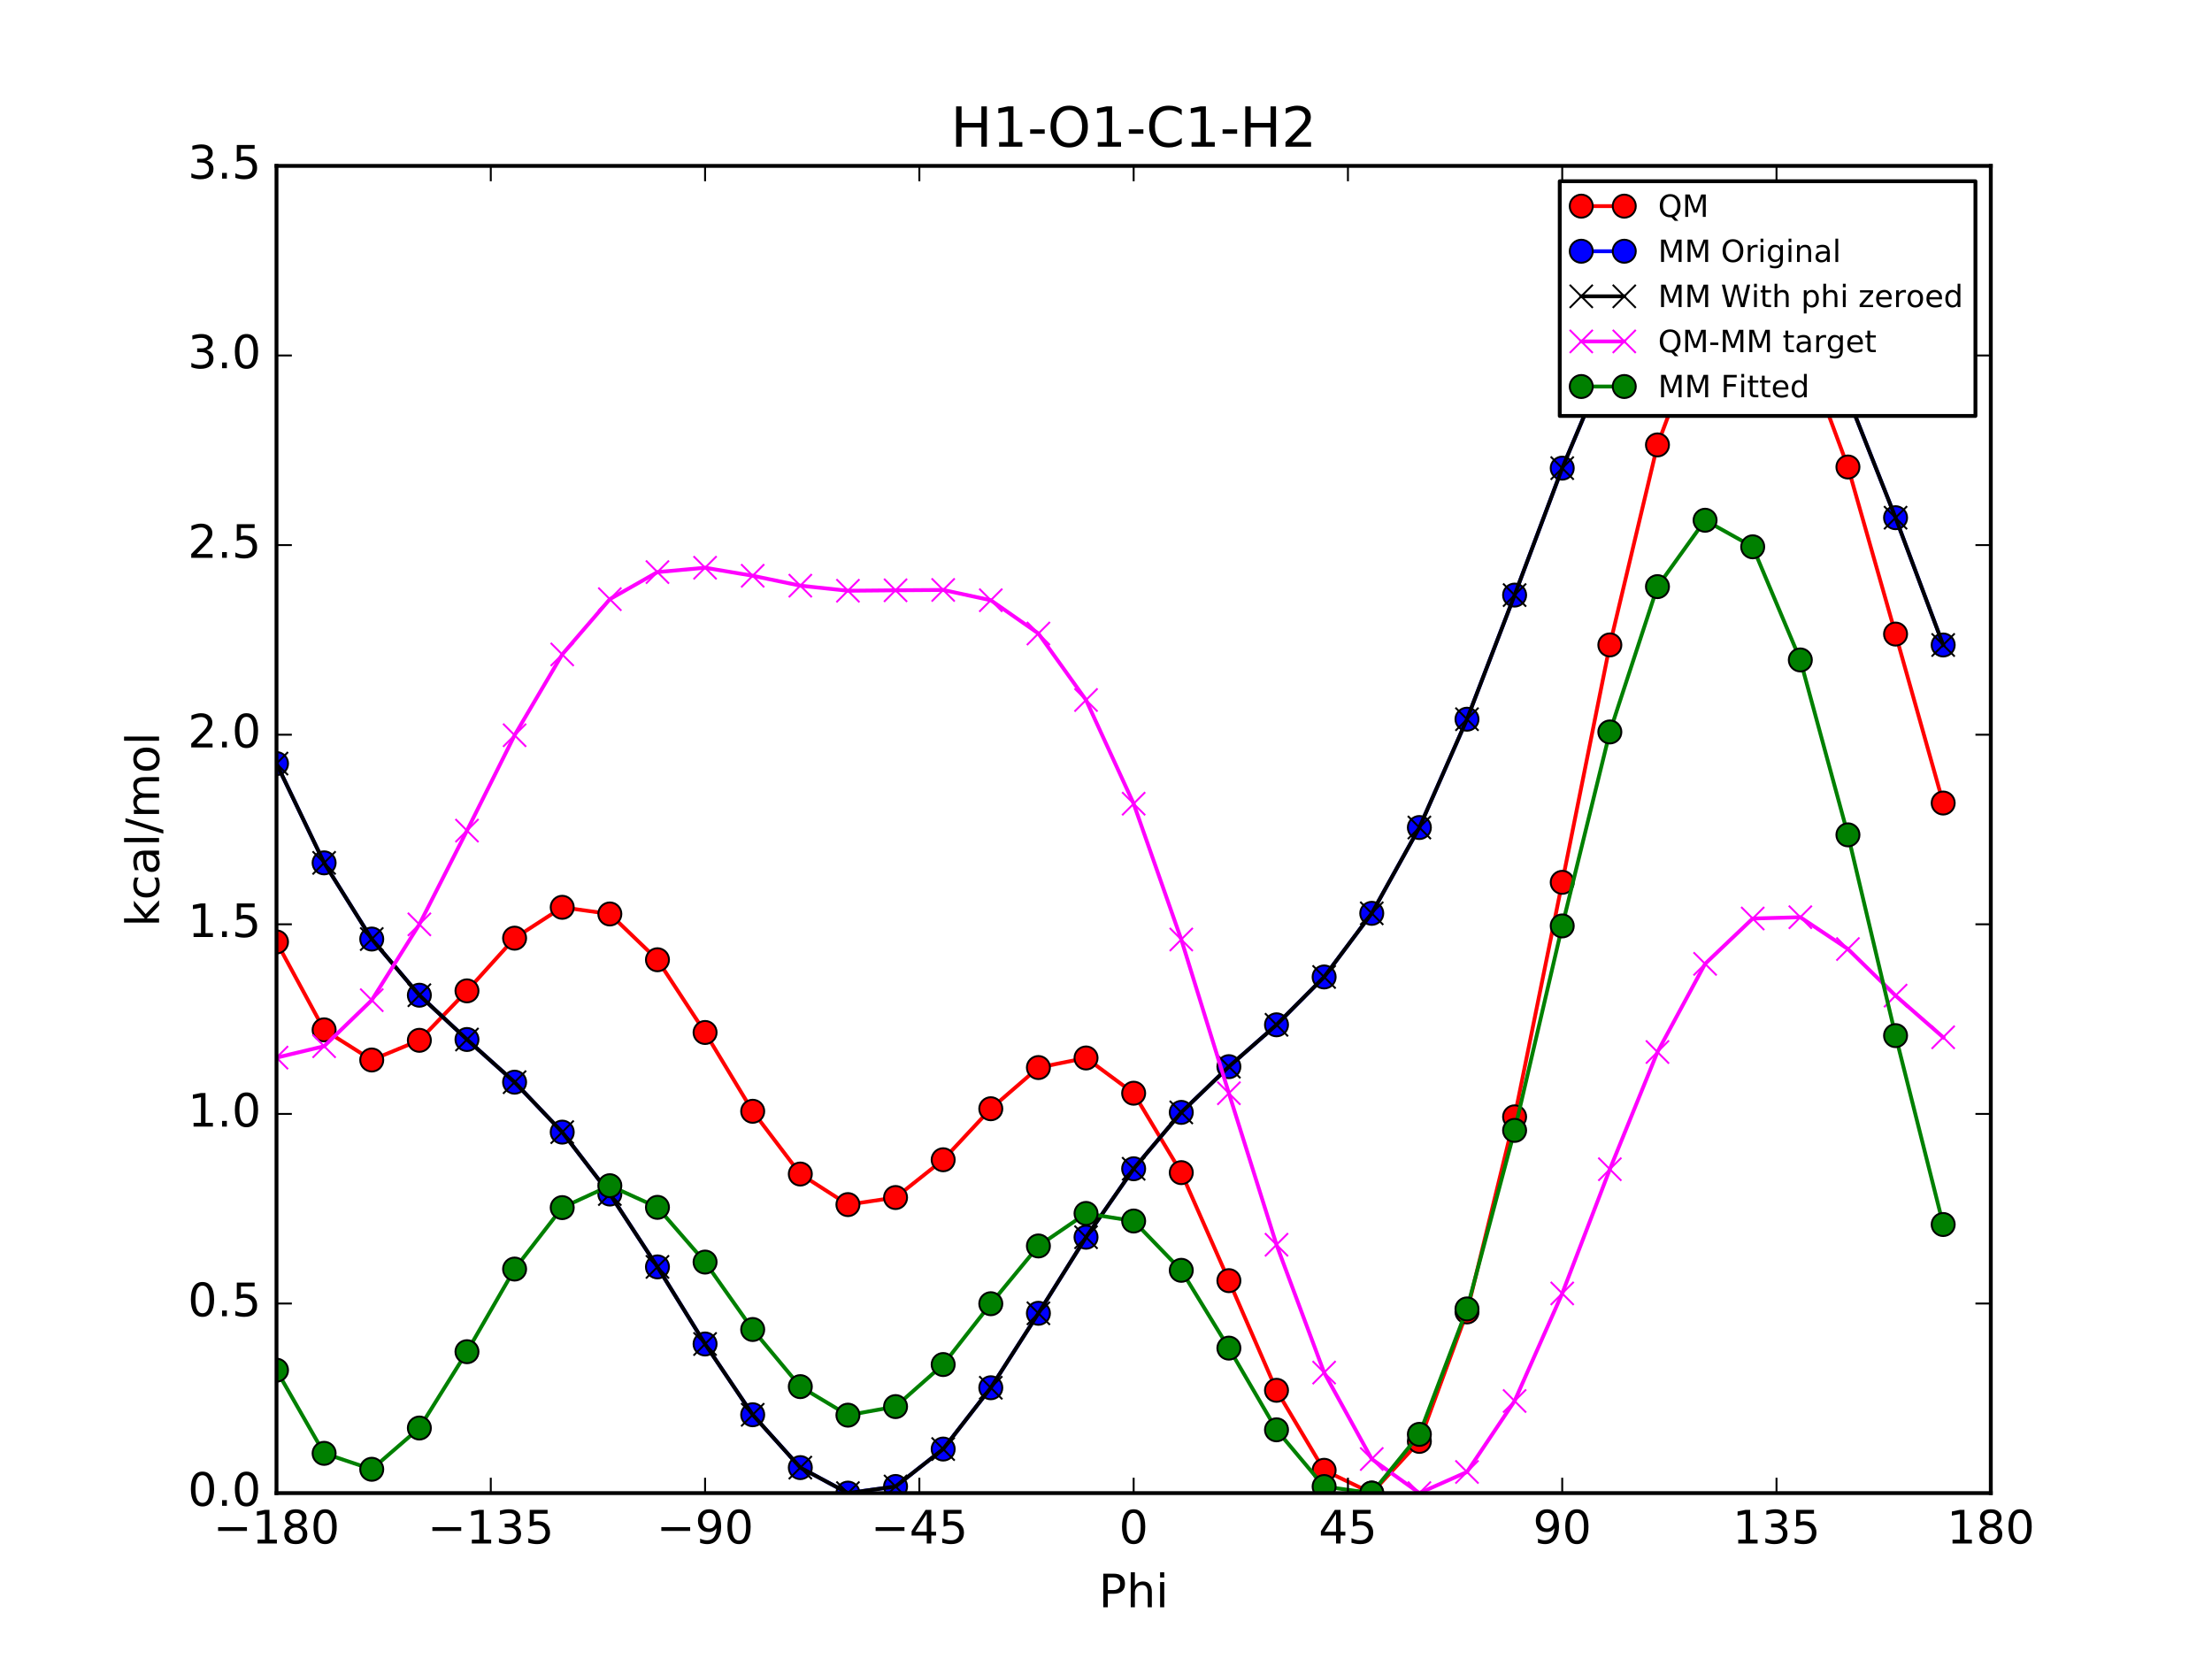 <?xml version="1.0" encoding="utf-8" standalone="no"?>
<!DOCTYPE svg PUBLIC "-//W3C//DTD SVG 1.1//EN"
  "http://www.w3.org/Graphics/SVG/1.1/DTD/svg11.dtd">
<!-- Created with matplotlib (http://matplotlib.org/) -->
<svg height="432pt" version="1.1" viewBox="0 0 576 432" width="576pt" xmlns="http://www.w3.org/2000/svg" xmlns:xlink="http://www.w3.org/1999/xlink">
 <defs>
  <style type="text/css">
*{stroke-linecap:butt;stroke-linejoin:round;stroke-miterlimit:100000;}
  </style>
 </defs>
 <g id="figure_1">
  <g id="patch_1">
   <path d="M 0 432 
L 576 432 
L 576 0 
L 0 0 
z
" style="fill:#ffffff;"/>
  </g>
  <g id="axes_1">
   <g id="patch_2">
    <path d="M 72 388.8 
L 518.4 388.8 
L 518.4 43.2 
L 72 43.2 
z
" style="fill:#ffffff;"/>
   </g>
   <g id="line2d_1">
    <path clip-path="url(#p1c1136cc82)" d="M 72 245.282 
L 84.4 268.17 
L 96.8 276.02 
L 109.2 270.896 
L 121.6 258.019 
L 134 244.298 
L 146.4 236.26 
L 158.8 237.996 
L 171.2 249.919 
L 183.6 268.857 
L 196 289.374 
L 208.4 305.718 
L 220.8 313.676 
L 233.2 311.835 
L 245.6 302 
L 258 288.714 
L 270.4 277.989 
L 282.8 275.495 
L 295.2 284.669 
L 307.6 305.351 
L 320 333.48 
L 332.4 362.032 
L 344.8 382.864 
L 357.2 388.8 
L 369.6 375.333 
L 382 341.625 
L 394.4 290.825 
L 406.8 229.757 
L 419.2 167.937 
L 431.6 115.853 
L 444 82.593 
L 456.4 73.4 
L 468.8 88.158 
L 481.2 121.606 
L 493.6 165.115 
L 506 209.11 
" style="fill:none;stroke:#ff0000;stroke-linecap:square;"/>
    <defs>
     <path d="M 0 3 
C 0.796 3 1.559 2.684 2.121 2.121 
C 2.684 1.559 3 0.796 3 0 
C 3 -0.796 2.684 -1.559 2.121 -2.121 
C 1.559 -2.684 0.796 -3 0 -3 
C -0.796 -3 -1.559 -2.684 -2.121 -2.121 
C -2.684 -1.559 -3 -0.796 -3 0 
C -3 0.796 -2.684 1.559 -2.121 2.121 
C -1.559 2.684 -0.796 3 0 3 
z
" id="m8ce80422a1" style="stroke:#000000;stroke-width:0.5;"/>
    </defs>
    <g clip-path="url(#p1c1136cc82)">
     <use style="fill:#ff0000;stroke:#000000;stroke-width:0.5;" x="72" xlink:href="#m8ce80422a1" y="245.282"/>
     <use style="fill:#ff0000;stroke:#000000;stroke-width:0.5;" x="84.4" xlink:href="#m8ce80422a1" y="268.17"/>
     <use style="fill:#ff0000;stroke:#000000;stroke-width:0.5;" x="96.8" xlink:href="#m8ce80422a1" y="276.02"/>
     <use style="fill:#ff0000;stroke:#000000;stroke-width:0.5;" x="109.2" xlink:href="#m8ce80422a1" y="270.896"/>
     <use style="fill:#ff0000;stroke:#000000;stroke-width:0.5;" x="121.6" xlink:href="#m8ce80422a1" y="258.019"/>
     <use style="fill:#ff0000;stroke:#000000;stroke-width:0.5;" x="134" xlink:href="#m8ce80422a1" y="244.298"/>
     <use style="fill:#ff0000;stroke:#000000;stroke-width:0.5;" x="146.4" xlink:href="#m8ce80422a1" y="236.26"/>
     <use style="fill:#ff0000;stroke:#000000;stroke-width:0.5;" x="158.8" xlink:href="#m8ce80422a1" y="237.996"/>
     <use style="fill:#ff0000;stroke:#000000;stroke-width:0.5;" x="171.2" xlink:href="#m8ce80422a1" y="249.919"/>
     <use style="fill:#ff0000;stroke:#000000;stroke-width:0.5;" x="183.6" xlink:href="#m8ce80422a1" y="268.857"/>
     <use style="fill:#ff0000;stroke:#000000;stroke-width:0.5;" x="196" xlink:href="#m8ce80422a1" y="289.374"/>
     <use style="fill:#ff0000;stroke:#000000;stroke-width:0.5;" x="208.4" xlink:href="#m8ce80422a1" y="305.718"/>
     <use style="fill:#ff0000;stroke:#000000;stroke-width:0.5;" x="220.8" xlink:href="#m8ce80422a1" y="313.676"/>
     <use style="fill:#ff0000;stroke:#000000;stroke-width:0.5;" x="233.2" xlink:href="#m8ce80422a1" y="311.835"/>
     <use style="fill:#ff0000;stroke:#000000;stroke-width:0.5;" x="245.6" xlink:href="#m8ce80422a1" y="302"/>
     <use style="fill:#ff0000;stroke:#000000;stroke-width:0.5;" x="258" xlink:href="#m8ce80422a1" y="288.714"/>
     <use style="fill:#ff0000;stroke:#000000;stroke-width:0.5;" x="270.4" xlink:href="#m8ce80422a1" y="277.989"/>
     <use style="fill:#ff0000;stroke:#000000;stroke-width:0.5;" x="282.8" xlink:href="#m8ce80422a1" y="275.495"/>
     <use style="fill:#ff0000;stroke:#000000;stroke-width:0.5;" x="295.2" xlink:href="#m8ce80422a1" y="284.669"/>
     <use style="fill:#ff0000;stroke:#000000;stroke-width:0.5;" x="307.6" xlink:href="#m8ce80422a1" y="305.351"/>
     <use style="fill:#ff0000;stroke:#000000;stroke-width:0.5;" x="320" xlink:href="#m8ce80422a1" y="333.48"/>
     <use style="fill:#ff0000;stroke:#000000;stroke-width:0.5;" x="332.4" xlink:href="#m8ce80422a1" y="362.032"/>
     <use style="fill:#ff0000;stroke:#000000;stroke-width:0.5;" x="344.8" xlink:href="#m8ce80422a1" y="382.864"/>
     <use style="fill:#ff0000;stroke:#000000;stroke-width:0.5;" x="357.2" xlink:href="#m8ce80422a1" y="388.8"/>
     <use style="fill:#ff0000;stroke:#000000;stroke-width:0.5;" x="369.6" xlink:href="#m8ce80422a1" y="375.333"/>
     <use style="fill:#ff0000;stroke:#000000;stroke-width:0.5;" x="382" xlink:href="#m8ce80422a1" y="341.625"/>
     <use style="fill:#ff0000;stroke:#000000;stroke-width:0.5;" x="394.4" xlink:href="#m8ce80422a1" y="290.825"/>
     <use style="fill:#ff0000;stroke:#000000;stroke-width:0.5;" x="406.8" xlink:href="#m8ce80422a1" y="229.757"/>
     <use style="fill:#ff0000;stroke:#000000;stroke-width:0.5;" x="419.2" xlink:href="#m8ce80422a1" y="167.937"/>
     <use style="fill:#ff0000;stroke:#000000;stroke-width:0.5;" x="431.6" xlink:href="#m8ce80422a1" y="115.853"/>
     <use style="fill:#ff0000;stroke:#000000;stroke-width:0.5;" x="444" xlink:href="#m8ce80422a1" y="82.593"/>
     <use style="fill:#ff0000;stroke:#000000;stroke-width:0.5;" x="456.4" xlink:href="#m8ce80422a1" y="73.4"/>
     <use style="fill:#ff0000;stroke:#000000;stroke-width:0.5;" x="468.8" xlink:href="#m8ce80422a1" y="88.158"/>
     <use style="fill:#ff0000;stroke:#000000;stroke-width:0.5;" x="481.2" xlink:href="#m8ce80422a1" y="121.606"/>
     <use style="fill:#ff0000;stroke:#000000;stroke-width:0.5;" x="493.6" xlink:href="#m8ce80422a1" y="165.115"/>
     <use style="fill:#ff0000;stroke:#000000;stroke-width:0.5;" x="506" xlink:href="#m8ce80422a1" y="209.11"/>
    </g>
   </g>
   <g id="line2d_2">
    <path clip-path="url(#p1c1136cc82)" d="M 72 198.834 
L 84.4 224.688 
L 96.8 244.527 
L 109.2 259.151 
L 121.6 270.685 
L 134 281.796 
L 146.4 294.801 
L 158.8 310.926 
L 171.2 329.897 
L 183.6 349.972 
L 196 368.4 
L 208.4 382.163 
L 220.8 388.8 
L 233.2 387.077 
L 245.6 377.33 
L 258 361.368 
L 270.4 341.978 
L 282.8 322.168 
L 295.2 304.343 
L 307.6 289.663 
L 320 277.755 
L 332.4 266.857 
L 344.8 254.4 
L 357.2 237.829 
L 369.6 215.486 
L 382 187.28 
L 394.4 154.961 
L 406.8 121.904 
L 419.2 92.428 
L 431.6 70.862 
L 444 60.56 
L 456.4 63.172 
L 468.8 78.267 
L 481.2 103.433 
L 493.6 134.809 
L 506 167.954 
" style="fill:none;stroke:#0000ff;stroke-linecap:square;"/>
    <defs>
     <path d="M 0 3 
C 0.796 3 1.559 2.684 2.121 2.121 
C 2.684 1.559 3 0.796 3 0 
C 3 -0.796 2.684 -1.559 2.121 -2.121 
C 1.559 -2.684 0.796 -3 0 -3 
C -0.796 -3 -1.559 -2.684 -2.121 -2.121 
C -2.684 -1.559 -3 -0.796 -3 0 
C -3 0.796 -2.684 1.559 -2.121 2.121 
C -1.559 2.684 -0.796 3 0 3 
z
" id="med0a327415" style="stroke:#000000;stroke-width:0.5;"/>
    </defs>
    <g clip-path="url(#p1c1136cc82)">
     <use style="fill:#0000ff;stroke:#000000;stroke-width:0.5;" x="72" xlink:href="#med0a327415" y="198.834"/>
     <use style="fill:#0000ff;stroke:#000000;stroke-width:0.5;" x="84.4" xlink:href="#med0a327415" y="224.688"/>
     <use style="fill:#0000ff;stroke:#000000;stroke-width:0.5;" x="96.8" xlink:href="#med0a327415" y="244.527"/>
     <use style="fill:#0000ff;stroke:#000000;stroke-width:0.5;" x="109.2" xlink:href="#med0a327415" y="259.151"/>
     <use style="fill:#0000ff;stroke:#000000;stroke-width:0.5;" x="121.6" xlink:href="#med0a327415" y="270.685"/>
     <use style="fill:#0000ff;stroke:#000000;stroke-width:0.5;" x="134" xlink:href="#med0a327415" y="281.796"/>
     <use style="fill:#0000ff;stroke:#000000;stroke-width:0.5;" x="146.4" xlink:href="#med0a327415" y="294.801"/>
     <use style="fill:#0000ff;stroke:#000000;stroke-width:0.5;" x="158.8" xlink:href="#med0a327415" y="310.926"/>
     <use style="fill:#0000ff;stroke:#000000;stroke-width:0.5;" x="171.2" xlink:href="#med0a327415" y="329.897"/>
     <use style="fill:#0000ff;stroke:#000000;stroke-width:0.5;" x="183.6" xlink:href="#med0a327415" y="349.972"/>
     <use style="fill:#0000ff;stroke:#000000;stroke-width:0.5;" x="196" xlink:href="#med0a327415" y="368.4"/>
     <use style="fill:#0000ff;stroke:#000000;stroke-width:0.5;" x="208.4" xlink:href="#med0a327415" y="382.163"/>
     <use style="fill:#0000ff;stroke:#000000;stroke-width:0.5;" x="220.8" xlink:href="#med0a327415" y="388.8"/>
     <use style="fill:#0000ff;stroke:#000000;stroke-width:0.5;" x="233.2" xlink:href="#med0a327415" y="387.077"/>
     <use style="fill:#0000ff;stroke:#000000;stroke-width:0.5;" x="245.6" xlink:href="#med0a327415" y="377.33"/>
     <use style="fill:#0000ff;stroke:#000000;stroke-width:0.5;" x="258" xlink:href="#med0a327415" y="361.368"/>
     <use style="fill:#0000ff;stroke:#000000;stroke-width:0.5;" x="270.4" xlink:href="#med0a327415" y="341.978"/>
     <use style="fill:#0000ff;stroke:#000000;stroke-width:0.5;" x="282.8" xlink:href="#med0a327415" y="322.168"/>
     <use style="fill:#0000ff;stroke:#000000;stroke-width:0.5;" x="295.2" xlink:href="#med0a327415" y="304.343"/>
     <use style="fill:#0000ff;stroke:#000000;stroke-width:0.5;" x="307.6" xlink:href="#med0a327415" y="289.663"/>
     <use style="fill:#0000ff;stroke:#000000;stroke-width:0.5;" x="320" xlink:href="#med0a327415" y="277.755"/>
     <use style="fill:#0000ff;stroke:#000000;stroke-width:0.5;" x="332.4" xlink:href="#med0a327415" y="266.857"/>
     <use style="fill:#0000ff;stroke:#000000;stroke-width:0.5;" x="344.8" xlink:href="#med0a327415" y="254.4"/>
     <use style="fill:#0000ff;stroke:#000000;stroke-width:0.5;" x="357.2" xlink:href="#med0a327415" y="237.829"/>
     <use style="fill:#0000ff;stroke:#000000;stroke-width:0.5;" x="369.6" xlink:href="#med0a327415" y="215.486"/>
     <use style="fill:#0000ff;stroke:#000000;stroke-width:0.5;" x="382" xlink:href="#med0a327415" y="187.28"/>
     <use style="fill:#0000ff;stroke:#000000;stroke-width:0.5;" x="394.4" xlink:href="#med0a327415" y="154.961"/>
     <use style="fill:#0000ff;stroke:#000000;stroke-width:0.5;" x="406.8" xlink:href="#med0a327415" y="121.904"/>
     <use style="fill:#0000ff;stroke:#000000;stroke-width:0.5;" x="419.2" xlink:href="#med0a327415" y="92.428"/>
     <use style="fill:#0000ff;stroke:#000000;stroke-width:0.5;" x="431.6" xlink:href="#med0a327415" y="70.862"/>
     <use style="fill:#0000ff;stroke:#000000;stroke-width:0.5;" x="444" xlink:href="#med0a327415" y="60.56"/>
     <use style="fill:#0000ff;stroke:#000000;stroke-width:0.5;" x="456.4" xlink:href="#med0a327415" y="63.172"/>
     <use style="fill:#0000ff;stroke:#000000;stroke-width:0.5;" x="468.8" xlink:href="#med0a327415" y="78.267"/>
     <use style="fill:#0000ff;stroke:#000000;stroke-width:0.5;" x="481.2" xlink:href="#med0a327415" y="103.433"/>
     <use style="fill:#0000ff;stroke:#000000;stroke-width:0.5;" x="493.6" xlink:href="#med0a327415" y="134.809"/>
     <use style="fill:#0000ff;stroke:#000000;stroke-width:0.5;" x="506" xlink:href="#med0a327415" y="167.954"/>
    </g>
   </g>
   <g id="line2d_3">
    <path clip-path="url(#p1c1136cc82)" d="M 72 198.834 
L 84.4 224.688 
L 96.8 244.527 
L 109.2 259.151 
L 121.6 270.685 
L 134 281.796 
L 146.4 294.801 
L 158.8 310.926 
L 171.2 329.897 
L 183.6 349.972 
L 196 368.4 
L 208.4 382.163 
L 220.8 388.8 
L 233.2 387.077 
L 245.6 377.33 
L 258 361.368 
L 270.4 341.978 
L 282.8 322.168 
L 295.2 304.343 
L 307.6 289.663 
L 320 277.755 
L 332.4 266.857 
L 344.8 254.4 
L 357.2 237.829 
L 369.6 215.486 
L 382 187.28 
L 394.4 154.961 
L 406.8 121.904 
L 419.2 92.428 
L 431.6 70.862 
L 444 60.56 
L 456.4 63.172 
L 468.8 78.267 
L 481.2 103.433 
L 493.6 134.809 
L 506 167.954 
" style="fill:none;stroke:#000000;stroke-linecap:square;"/>
    <defs>
     <path d="M -3 3 
L 3 -3 
M -3 -3 
L 3 3 
" id="mc8b969539d" style="stroke:#000000;stroke-width:0.5;"/>
    </defs>
    <g clip-path="url(#p1c1136cc82)">
     <use style="stroke:#000000;stroke-width:0.5;" x="72" xlink:href="#mc8b969539d" y="198.834"/>
     <use style="stroke:#000000;stroke-width:0.5;" x="84.4" xlink:href="#mc8b969539d" y="224.688"/>
     <use style="stroke:#000000;stroke-width:0.5;" x="96.8" xlink:href="#mc8b969539d" y="244.527"/>
     <use style="stroke:#000000;stroke-width:0.5;" x="109.2" xlink:href="#mc8b969539d" y="259.151"/>
     <use style="stroke:#000000;stroke-width:0.5;" x="121.6" xlink:href="#mc8b969539d" y="270.685"/>
     <use style="stroke:#000000;stroke-width:0.5;" x="134" xlink:href="#mc8b969539d" y="281.796"/>
     <use style="stroke:#000000;stroke-width:0.5;" x="146.4" xlink:href="#mc8b969539d" y="294.801"/>
     <use style="stroke:#000000;stroke-width:0.5;" x="158.8" xlink:href="#mc8b969539d" y="310.926"/>
     <use style="stroke:#000000;stroke-width:0.5;" x="171.2" xlink:href="#mc8b969539d" y="329.897"/>
     <use style="stroke:#000000;stroke-width:0.5;" x="183.6" xlink:href="#mc8b969539d" y="349.972"/>
     <use style="stroke:#000000;stroke-width:0.5;" x="196" xlink:href="#mc8b969539d" y="368.4"/>
     <use style="stroke:#000000;stroke-width:0.5;" x="208.4" xlink:href="#mc8b969539d" y="382.163"/>
     <use style="stroke:#000000;stroke-width:0.5;" x="220.8" xlink:href="#mc8b969539d" y="388.8"/>
     <use style="stroke:#000000;stroke-width:0.5;" x="233.2" xlink:href="#mc8b969539d" y="387.077"/>
     <use style="stroke:#000000;stroke-width:0.5;" x="245.6" xlink:href="#mc8b969539d" y="377.33"/>
     <use style="stroke:#000000;stroke-width:0.5;" x="258" xlink:href="#mc8b969539d" y="361.368"/>
     <use style="stroke:#000000;stroke-width:0.5;" x="270.4" xlink:href="#mc8b969539d" y="341.978"/>
     <use style="stroke:#000000;stroke-width:0.5;" x="282.8" xlink:href="#mc8b969539d" y="322.168"/>
     <use style="stroke:#000000;stroke-width:0.5;" x="295.2" xlink:href="#mc8b969539d" y="304.343"/>
     <use style="stroke:#000000;stroke-width:0.5;" x="307.6" xlink:href="#mc8b969539d" y="289.663"/>
     <use style="stroke:#000000;stroke-width:0.5;" x="320" xlink:href="#mc8b969539d" y="277.755"/>
     <use style="stroke:#000000;stroke-width:0.5;" x="332.4" xlink:href="#mc8b969539d" y="266.857"/>
     <use style="stroke:#000000;stroke-width:0.5;" x="344.8" xlink:href="#mc8b969539d" y="254.4"/>
     <use style="stroke:#000000;stroke-width:0.5;" x="357.2" xlink:href="#mc8b969539d" y="237.829"/>
     <use style="stroke:#000000;stroke-width:0.5;" x="369.6" xlink:href="#mc8b969539d" y="215.486"/>
     <use style="stroke:#000000;stroke-width:0.5;" x="382" xlink:href="#mc8b969539d" y="187.28"/>
     <use style="stroke:#000000;stroke-width:0.5;" x="394.4" xlink:href="#mc8b969539d" y="154.961"/>
     <use style="stroke:#000000;stroke-width:0.5;" x="406.8" xlink:href="#mc8b969539d" y="121.904"/>
     <use style="stroke:#000000;stroke-width:0.5;" x="419.2" xlink:href="#mc8b969539d" y="92.428"/>
     <use style="stroke:#000000;stroke-width:0.5;" x="431.6" xlink:href="#mc8b969539d" y="70.862"/>
     <use style="stroke:#000000;stroke-width:0.5;" x="444" xlink:href="#mc8b969539d" y="60.56"/>
     <use style="stroke:#000000;stroke-width:0.5;" x="456.4" xlink:href="#mc8b969539d" y="63.172"/>
     <use style="stroke:#000000;stroke-width:0.5;" x="468.8" xlink:href="#mc8b969539d" y="78.267"/>
     <use style="stroke:#000000;stroke-width:0.5;" x="481.2" xlink:href="#mc8b969539d" y="103.433"/>
     <use style="stroke:#000000;stroke-width:0.5;" x="493.6" xlink:href="#mc8b969539d" y="134.809"/>
     <use style="stroke:#000000;stroke-width:0.5;" x="506" xlink:href="#mc8b969539d" y="167.954"/>
    </g>
   </g>
   <g id="line2d_4">
    <path clip-path="url(#p1c1136cc82)" d="M 72 275.401 
L 84.4 272.435 
L 96.8 260.446 
L 109.2 240.698 
L 121.6 216.286 
L 134 191.455 
L 146.4 170.412 
L 158.8 156.023 
L 171.2 148.974 
L 183.6 147.838 
L 196 149.927 
L 208.4 152.508 
L 220.8 153.829 
L 233.2 153.711 
L 245.6 153.622 
L 258 156.299 
L 270.4 164.964 
L 282.8 182.28 
L 295.2 209.279 
L 307.6 244.641 
L 320 284.678 
L 332.4 324.129 
L 344.8 357.417 
L 357.2 379.924 
L 369.6 388.8 
L 382 383.297 
L 394.4 364.817 
L 406.8 336.806 
L 419.2 304.462 
L 431.6 273.944 
L 444 250.986 
L 456.4 239.181 
L 468.8 238.844 
L 481.2 247.127 
L 493.6 259.26 
L 506 270.109 
" style="fill:none;stroke:#ff00ff;stroke-linecap:square;"/>
    <defs>
     <path d="M -3 3 
L 3 -3 
M -3 -3 
L 3 3 
" id="m560d6e19a4" style="stroke:#ff00ff;stroke-width:0.5;"/>
    </defs>
    <g clip-path="url(#p1c1136cc82)">
     <use style="fill:#ff00ff;stroke:#ff00ff;stroke-width:0.5;" x="72" xlink:href="#m560d6e19a4" y="275.401"/>
     <use style="fill:#ff00ff;stroke:#ff00ff;stroke-width:0.5;" x="84.4" xlink:href="#m560d6e19a4" y="272.435"/>
     <use style="fill:#ff00ff;stroke:#ff00ff;stroke-width:0.5;" x="96.8" xlink:href="#m560d6e19a4" y="260.446"/>
     <use style="fill:#ff00ff;stroke:#ff00ff;stroke-width:0.5;" x="109.2" xlink:href="#m560d6e19a4" y="240.698"/>
     <use style="fill:#ff00ff;stroke:#ff00ff;stroke-width:0.5;" x="121.6" xlink:href="#m560d6e19a4" y="216.286"/>
     <use style="fill:#ff00ff;stroke:#ff00ff;stroke-width:0.5;" x="134" xlink:href="#m560d6e19a4" y="191.455"/>
     <use style="fill:#ff00ff;stroke:#ff00ff;stroke-width:0.5;" x="146.4" xlink:href="#m560d6e19a4" y="170.412"/>
     <use style="fill:#ff00ff;stroke:#ff00ff;stroke-width:0.5;" x="158.8" xlink:href="#m560d6e19a4" y="156.023"/>
     <use style="fill:#ff00ff;stroke:#ff00ff;stroke-width:0.5;" x="171.2" xlink:href="#m560d6e19a4" y="148.974"/>
     <use style="fill:#ff00ff;stroke:#ff00ff;stroke-width:0.5;" x="183.6" xlink:href="#m560d6e19a4" y="147.838"/>
     <use style="fill:#ff00ff;stroke:#ff00ff;stroke-width:0.5;" x="196" xlink:href="#m560d6e19a4" y="149.927"/>
     <use style="fill:#ff00ff;stroke:#ff00ff;stroke-width:0.5;" x="208.4" xlink:href="#m560d6e19a4" y="152.508"/>
     <use style="fill:#ff00ff;stroke:#ff00ff;stroke-width:0.5;" x="220.8" xlink:href="#m560d6e19a4" y="153.829"/>
     <use style="fill:#ff00ff;stroke:#ff00ff;stroke-width:0.5;" x="233.2" xlink:href="#m560d6e19a4" y="153.711"/>
     <use style="fill:#ff00ff;stroke:#ff00ff;stroke-width:0.5;" x="245.6" xlink:href="#m560d6e19a4" y="153.622"/>
     <use style="fill:#ff00ff;stroke:#ff00ff;stroke-width:0.5;" x="258" xlink:href="#m560d6e19a4" y="156.299"/>
     <use style="fill:#ff00ff;stroke:#ff00ff;stroke-width:0.5;" x="270.4" xlink:href="#m560d6e19a4" y="164.964"/>
     <use style="fill:#ff00ff;stroke:#ff00ff;stroke-width:0.5;" x="282.8" xlink:href="#m560d6e19a4" y="182.28"/>
     <use style="fill:#ff00ff;stroke:#ff00ff;stroke-width:0.5;" x="295.2" xlink:href="#m560d6e19a4" y="209.279"/>
     <use style="fill:#ff00ff;stroke:#ff00ff;stroke-width:0.5;" x="307.6" xlink:href="#m560d6e19a4" y="244.641"/>
     <use style="fill:#ff00ff;stroke:#ff00ff;stroke-width:0.5;" x="320" xlink:href="#m560d6e19a4" y="284.678"/>
     <use style="fill:#ff00ff;stroke:#ff00ff;stroke-width:0.5;" x="332.4" xlink:href="#m560d6e19a4" y="324.129"/>
     <use style="fill:#ff00ff;stroke:#ff00ff;stroke-width:0.5;" x="344.8" xlink:href="#m560d6e19a4" y="357.417"/>
     <use style="fill:#ff00ff;stroke:#ff00ff;stroke-width:0.5;" x="357.2" xlink:href="#m560d6e19a4" y="379.924"/>
     <use style="fill:#ff00ff;stroke:#ff00ff;stroke-width:0.5;" x="369.6" xlink:href="#m560d6e19a4" y="388.8"/>
     <use style="fill:#ff00ff;stroke:#ff00ff;stroke-width:0.5;" x="382" xlink:href="#m560d6e19a4" y="383.297"/>
     <use style="fill:#ff00ff;stroke:#ff00ff;stroke-width:0.5;" x="394.4" xlink:href="#m560d6e19a4" y="364.817"/>
     <use style="fill:#ff00ff;stroke:#ff00ff;stroke-width:0.5;" x="406.8" xlink:href="#m560d6e19a4" y="336.806"/>
     <use style="fill:#ff00ff;stroke:#ff00ff;stroke-width:0.5;" x="419.2" xlink:href="#m560d6e19a4" y="304.462"/>
     <use style="fill:#ff00ff;stroke:#ff00ff;stroke-width:0.5;" x="431.6" xlink:href="#m560d6e19a4" y="273.944"/>
     <use style="fill:#ff00ff;stroke:#ff00ff;stroke-width:0.5;" x="444" xlink:href="#m560d6e19a4" y="250.986"/>
     <use style="fill:#ff00ff;stroke:#ff00ff;stroke-width:0.5;" x="456.4" xlink:href="#m560d6e19a4" y="239.181"/>
     <use style="fill:#ff00ff;stroke:#ff00ff;stroke-width:0.5;" x="468.8" xlink:href="#m560d6e19a4" y="238.844"/>
     <use style="fill:#ff00ff;stroke:#ff00ff;stroke-width:0.5;" x="481.2" xlink:href="#m560d6e19a4" y="247.127"/>
     <use style="fill:#ff00ff;stroke:#ff00ff;stroke-width:0.5;" x="493.6" xlink:href="#m560d6e19a4" y="259.26"/>
     <use style="fill:#ff00ff;stroke:#ff00ff;stroke-width:0.5;" x="506" xlink:href="#m560d6e19a4" y="270.109"/>
    </g>
   </g>
   <g id="line2d_5">
    <path clip-path="url(#p1c1136cc82)" d="M 72 356.794 
L 84.4 378.447 
L 96.8 382.597 
L 109.2 371.854 
L 121.6 351.981 
L 134 330.461 
L 146.4 314.46 
L 158.8 308.753 
L 171.2 314.392 
L 183.6 328.642 
L 196 346.198 
L 208.4 361.076 
L 220.8 368.505 
L 233.2 366.274 
L 245.6 355.322 
L 258 339.486 
L 270.4 324.447 
L 282.8 315.979 
L 295.2 317.951 
L 307.6 330.787 
L 320 351.047 
L 332.4 372.32 
L 344.8 387.09 
L 357.2 388.8 
L 369.6 373.504 
L 382 340.844 
L 394.4 294.351 
L 406.8 241.108 
L 419.2 190.598 
L 431.6 152.756 
L 444 135.471 
L 456.4 142.39 
L 468.8 171.846 
L 481.2 217.392 
L 493.6 269.674 
L 506 318.86 
" style="fill:none;stroke:#008000;stroke-linecap:square;"/>
    <defs>
     <path d="M 0 3 
C 0.796 3 1.559 2.684 2.121 2.121 
C 2.684 1.559 3 0.796 3 0 
C 3 -0.796 2.684 -1.559 2.121 -2.121 
C 1.559 -2.684 0.796 -3 0 -3 
C -0.796 -3 -1.559 -2.684 -2.121 -2.121 
C -2.684 -1.559 -3 -0.796 -3 0 
C -3 0.796 -2.684 1.559 -2.121 2.121 
C -1.559 2.684 -0.796 3 0 3 
z
" id="mec91b9344f" style="stroke:#000000;stroke-width:0.5;"/>
    </defs>
    <g clip-path="url(#p1c1136cc82)">
     <use style="fill:#008000;stroke:#000000;stroke-width:0.5;" x="72" xlink:href="#mec91b9344f" y="356.794"/>
     <use style="fill:#008000;stroke:#000000;stroke-width:0.5;" x="84.4" xlink:href="#mec91b9344f" y="378.447"/>
     <use style="fill:#008000;stroke:#000000;stroke-width:0.5;" x="96.8" xlink:href="#mec91b9344f" y="382.597"/>
     <use style="fill:#008000;stroke:#000000;stroke-width:0.5;" x="109.2" xlink:href="#mec91b9344f" y="371.854"/>
     <use style="fill:#008000;stroke:#000000;stroke-width:0.5;" x="121.6" xlink:href="#mec91b9344f" y="351.981"/>
     <use style="fill:#008000;stroke:#000000;stroke-width:0.5;" x="134" xlink:href="#mec91b9344f" y="330.461"/>
     <use style="fill:#008000;stroke:#000000;stroke-width:0.5;" x="146.4" xlink:href="#mec91b9344f" y="314.46"/>
     <use style="fill:#008000;stroke:#000000;stroke-width:0.5;" x="158.8" xlink:href="#mec91b9344f" y="308.753"/>
     <use style="fill:#008000;stroke:#000000;stroke-width:0.5;" x="171.2" xlink:href="#mec91b9344f" y="314.392"/>
     <use style="fill:#008000;stroke:#000000;stroke-width:0.5;" x="183.6" xlink:href="#mec91b9344f" y="328.642"/>
     <use style="fill:#008000;stroke:#000000;stroke-width:0.5;" x="196" xlink:href="#mec91b9344f" y="346.198"/>
     <use style="fill:#008000;stroke:#000000;stroke-width:0.5;" x="208.4" xlink:href="#mec91b9344f" y="361.076"/>
     <use style="fill:#008000;stroke:#000000;stroke-width:0.5;" x="220.8" xlink:href="#mec91b9344f" y="368.505"/>
     <use style="fill:#008000;stroke:#000000;stroke-width:0.5;" x="233.2" xlink:href="#mec91b9344f" y="366.274"/>
     <use style="fill:#008000;stroke:#000000;stroke-width:0.5;" x="245.6" xlink:href="#mec91b9344f" y="355.322"/>
     <use style="fill:#008000;stroke:#000000;stroke-width:0.5;" x="258" xlink:href="#mec91b9344f" y="339.486"/>
     <use style="fill:#008000;stroke:#000000;stroke-width:0.5;" x="270.4" xlink:href="#mec91b9344f" y="324.447"/>
     <use style="fill:#008000;stroke:#000000;stroke-width:0.5;" x="282.8" xlink:href="#mec91b9344f" y="315.979"/>
     <use style="fill:#008000;stroke:#000000;stroke-width:0.5;" x="295.2" xlink:href="#mec91b9344f" y="317.951"/>
     <use style="fill:#008000;stroke:#000000;stroke-width:0.5;" x="307.6" xlink:href="#mec91b9344f" y="330.787"/>
     <use style="fill:#008000;stroke:#000000;stroke-width:0.5;" x="320" xlink:href="#mec91b9344f" y="351.047"/>
     <use style="fill:#008000;stroke:#000000;stroke-width:0.5;" x="332.4" xlink:href="#mec91b9344f" y="372.32"/>
     <use style="fill:#008000;stroke:#000000;stroke-width:0.5;" x="344.8" xlink:href="#mec91b9344f" y="387.09"/>
     <use style="fill:#008000;stroke:#000000;stroke-width:0.5;" x="357.2" xlink:href="#mec91b9344f" y="388.8"/>
     <use style="fill:#008000;stroke:#000000;stroke-width:0.5;" x="369.6" xlink:href="#mec91b9344f" y="373.504"/>
     <use style="fill:#008000;stroke:#000000;stroke-width:0.5;" x="382" xlink:href="#mec91b9344f" y="340.844"/>
     <use style="fill:#008000;stroke:#000000;stroke-width:0.5;" x="394.4" xlink:href="#mec91b9344f" y="294.351"/>
     <use style="fill:#008000;stroke:#000000;stroke-width:0.5;" x="406.8" xlink:href="#mec91b9344f" y="241.108"/>
     <use style="fill:#008000;stroke:#000000;stroke-width:0.5;" x="419.2" xlink:href="#mec91b9344f" y="190.598"/>
     <use style="fill:#008000;stroke:#000000;stroke-width:0.5;" x="431.6" xlink:href="#mec91b9344f" y="152.756"/>
     <use style="fill:#008000;stroke:#000000;stroke-width:0.5;" x="444" xlink:href="#mec91b9344f" y="135.471"/>
     <use style="fill:#008000;stroke:#000000;stroke-width:0.5;" x="456.4" xlink:href="#mec91b9344f" y="142.39"/>
     <use style="fill:#008000;stroke:#000000;stroke-width:0.5;" x="468.8" xlink:href="#mec91b9344f" y="171.846"/>
     <use style="fill:#008000;stroke:#000000;stroke-width:0.5;" x="481.2" xlink:href="#mec91b9344f" y="217.392"/>
     <use style="fill:#008000;stroke:#000000;stroke-width:0.5;" x="493.6" xlink:href="#mec91b9344f" y="269.674"/>
     <use style="fill:#008000;stroke:#000000;stroke-width:0.5;" x="506" xlink:href="#mec91b9344f" y="318.86"/>
    </g>
   </g>
   <g id="patch_3">
    <path d="M 518.4 388.8 
L 518.4 43.2 
" style="fill:none;stroke:#000000;stroke-linecap:square;stroke-linejoin:miter;"/>
   </g>
   <g id="patch_4">
    <path d="M 72 388.8 
L 72 43.2 
" style="fill:none;stroke:#000000;stroke-linecap:square;stroke-linejoin:miter;"/>
   </g>
   <g id="patch_5">
    <path d="M 72 43.2 
L 518.4 43.2 
" style="fill:none;stroke:#000000;stroke-linecap:square;stroke-linejoin:miter;"/>
   </g>
   <g id="patch_6">
    <path d="M 72 388.8 
L 518.4 388.8 
" style="fill:none;stroke:#000000;stroke-linecap:square;stroke-linejoin:miter;"/>
   </g>
   <g id="matplotlib.axis_1">
    <g id="xtick_1">
     <g id="line2d_6">
      <defs>
       <path d="M 0 0 
L 0 -4 
" id="me862474153" style="stroke:#000000;stroke-width:0.5;"/>
      </defs>
      <g>
       <use style="stroke:#000000;stroke-width:0.5;" x="72.0" xlink:href="#me862474153" y="388.8"/>
      </g>
     </g>
     <g id="line2d_7">
      <defs>
       <path d="M 0 0 
L 0 4 
" id="m754f76625a" style="stroke:#000000;stroke-width:0.5;"/>
      </defs>
      <g>
       <use style="stroke:#000000;stroke-width:0.5;" x="72.0" xlink:href="#m754f76625a" y="43.2"/>
      </g>
     </g>
     <g id="text_1">
      <!-- −180 -->
      <defs>
       <path d="M 10.594 35.5 
L 73.188 35.5 
L 73.188 27.203 
L 10.594 27.203 
z
" id="BitstreamVeraSans-Roman-2212"/>
       <path d="M 31.781 34.625 
Q 24.75 34.625 20.719 30.859 
Q 16.703 27.094 16.703 20.516 
Q 16.703 13.922 20.719 10.156 
Q 24.75 6.391 31.781 6.391 
Q 38.812 6.391 42.859 10.172 
Q 46.922 13.969 46.922 20.516 
Q 46.922 27.094 42.891 30.859 
Q 38.875 34.625 31.781 34.625 
M 21.922 38.812 
Q 15.578 40.375 12.031 44.719 
Q 8.5 49.078 8.5 55.328 
Q 8.5 64.062 14.719 69.141 
Q 20.953 74.219 31.781 74.219 
Q 42.672 74.219 48.875 69.141 
Q 55.078 64.062 55.078 55.328 
Q 55.078 49.078 51.531 44.719 
Q 48 40.375 41.703 38.812 
Q 48.828 37.156 52.797 32.312 
Q 56.781 27.484 56.781 20.516 
Q 56.781 9.906 50.312 4.234 
Q 43.844 -1.422 31.781 -1.422 
Q 19.734 -1.422 13.25 4.234 
Q 6.781 9.906 6.781 20.516 
Q 6.781 27.484 10.781 32.312 
Q 14.797 37.156 21.922 38.812 
M 18.312 54.391 
Q 18.312 48.734 21.844 45.562 
Q 25.391 42.391 31.781 42.391 
Q 38.141 42.391 41.719 45.562 
Q 45.312 48.734 45.312 54.391 
Q 45.312 60.062 41.719 63.234 
Q 38.141 66.406 31.781 66.406 
Q 25.391 66.406 21.844 63.234 
Q 18.312 60.062 18.312 54.391 
" id="BitstreamVeraSans-Roman-38"/>
       <path d="M 31.781 66.406 
Q 24.172 66.406 20.328 58.906 
Q 16.5 51.422 16.5 36.375 
Q 16.5 21.391 20.328 13.891 
Q 24.172 6.391 31.781 6.391 
Q 39.453 6.391 43.281 13.891 
Q 47.125 21.391 47.125 36.375 
Q 47.125 51.422 43.281 58.906 
Q 39.453 66.406 31.781 66.406 
M 31.781 74.219 
Q 44.047 74.219 50.516 64.516 
Q 56.984 54.828 56.984 36.375 
Q 56.984 17.969 50.516 8.266 
Q 44.047 -1.422 31.781 -1.422 
Q 19.531 -1.422 13.062 8.266 
Q 6.594 17.969 6.594 36.375 
Q 6.594 54.828 13.062 64.516 
Q 19.531 74.219 31.781 74.219 
" id="BitstreamVeraSans-Roman-30"/>
       <path d="M 12.406 8.297 
L 28.516 8.297 
L 28.516 63.922 
L 10.984 60.406 
L 10.984 69.391 
L 28.422 72.906 
L 38.281 72.906 
L 38.281 8.297 
L 54.391 8.297 
L 54.391 0 
L 12.406 0 
z
" id="BitstreamVeraSans-Roman-31"/>
      </defs>
      <g transform="translate(55.52 401.918)scale(0.12 -0.12)">
       <use xlink:href="#BitstreamVeraSans-Roman-2212"/>
       <use x="83.789" xlink:href="#BitstreamVeraSans-Roman-31"/>
       <use x="147.412" xlink:href="#BitstreamVeraSans-Roman-38"/>
       <use x="211.035" xlink:href="#BitstreamVeraSans-Roman-30"/>
      </g>
     </g>
    </g>
    <g id="xtick_2">
     <g id="line2d_8">
      <g>
       <use style="stroke:#000000;stroke-width:0.5;" x="127.8" xlink:href="#me862474153" y="388.8"/>
      </g>
     </g>
     <g id="line2d_9">
      <g>
       <use style="stroke:#000000;stroke-width:0.5;" x="127.8" xlink:href="#m754f76625a" y="43.2"/>
      </g>
     </g>
     <g id="text_2">
      <!-- −135 -->
      <defs>
       <path d="M 10.797 72.906 
L 49.516 72.906 
L 49.516 64.594 
L 19.828 64.594 
L 19.828 46.734 
Q 21.969 47.469 24.109 47.828 
Q 26.266 48.188 28.422 48.188 
Q 40.625 48.188 47.75 41.5 
Q 54.891 34.812 54.891 23.391 
Q 54.891 11.625 47.562 5.094 
Q 40.234 -1.422 26.906 -1.422 
Q 22.312 -1.422 17.547 -0.641 
Q 12.797 0.141 7.719 1.703 
L 7.719 11.625 
Q 12.109 9.234 16.797 8.062 
Q 21.484 6.891 26.703 6.891 
Q 35.156 6.891 40.078 11.328 
Q 45.016 15.766 45.016 23.391 
Q 45.016 31 40.078 35.438 
Q 35.156 39.891 26.703 39.891 
Q 22.75 39.891 18.812 39.016 
Q 14.891 38.141 10.797 36.281 
z
" id="BitstreamVeraSans-Roman-35"/>
       <path d="M 40.578 39.312 
Q 47.656 37.797 51.625 33 
Q 55.609 28.219 55.609 21.188 
Q 55.609 10.406 48.188 4.484 
Q 40.766 -1.422 27.094 -1.422 
Q 22.516 -1.422 17.656 -0.516 
Q 12.797 0.391 7.625 2.203 
L 7.625 11.719 
Q 11.719 9.328 16.594 8.109 
Q 21.484 6.891 26.812 6.891 
Q 36.078 6.891 40.938 10.547 
Q 45.797 14.203 45.797 21.188 
Q 45.797 27.641 41.281 31.266 
Q 36.766 34.906 28.719 34.906 
L 20.219 34.906 
L 20.219 43.016 
L 29.109 43.016 
Q 36.375 43.016 40.234 45.922 
Q 44.094 48.828 44.094 54.297 
Q 44.094 59.906 40.109 62.906 
Q 36.141 65.922 28.719 65.922 
Q 24.656 65.922 20.016 65.031 
Q 15.375 64.156 9.812 62.312 
L 9.812 71.094 
Q 15.438 72.656 20.344 73.438 
Q 25.25 74.219 29.594 74.219 
Q 40.828 74.219 47.359 69.109 
Q 53.906 64.016 53.906 55.328 
Q 53.906 49.266 50.438 45.094 
Q 46.969 40.922 40.578 39.312 
" id="BitstreamVeraSans-Roman-33"/>
      </defs>
      <g transform="translate(111.32 401.918)scale(0.12 -0.12)">
       <use xlink:href="#BitstreamVeraSans-Roman-2212"/>
       <use x="83.789" xlink:href="#BitstreamVeraSans-Roman-31"/>
       <use x="147.412" xlink:href="#BitstreamVeraSans-Roman-33"/>
       <use x="211.035" xlink:href="#BitstreamVeraSans-Roman-35"/>
      </g>
     </g>
    </g>
    <g id="xtick_3">
     <g id="line2d_10">
      <g>
       <use style="stroke:#000000;stroke-width:0.5;" x="183.6" xlink:href="#me862474153" y="388.8"/>
      </g>
     </g>
     <g id="line2d_11">
      <g>
       <use style="stroke:#000000;stroke-width:0.5;" x="183.6" xlink:href="#m754f76625a" y="43.2"/>
      </g>
     </g>
     <g id="text_3">
      <!-- −90 -->
      <defs>
       <path d="M 10.984 1.516 
L 10.984 10.5 
Q 14.703 8.734 18.5 7.812 
Q 22.312 6.891 25.984 6.891 
Q 35.75 6.891 40.891 13.453 
Q 46.047 20.016 46.781 33.406 
Q 43.953 29.203 39.594 26.953 
Q 35.25 24.703 29.984 24.703 
Q 19.047 24.703 12.672 31.312 
Q 6.297 37.938 6.297 49.422 
Q 6.297 60.641 12.938 67.422 
Q 19.578 74.219 30.609 74.219 
Q 43.266 74.219 49.922 64.516 
Q 56.594 54.828 56.594 36.375 
Q 56.594 19.141 48.406 8.859 
Q 40.234 -1.422 26.422 -1.422 
Q 22.703 -1.422 18.891 -0.688 
Q 15.094 0.047 10.984 1.516 
M 30.609 32.422 
Q 37.25 32.422 41.125 36.953 
Q 45.016 41.5 45.016 49.422 
Q 45.016 57.281 41.125 61.844 
Q 37.25 66.406 30.609 66.406 
Q 23.969 66.406 20.094 61.844 
Q 16.219 57.281 16.219 49.422 
Q 16.219 41.5 20.094 36.953 
Q 23.969 32.422 30.609 32.422 
" id="BitstreamVeraSans-Roman-39"/>
      </defs>
      <g transform="translate(170.937 401.918)scale(0.12 -0.12)">
       <use xlink:href="#BitstreamVeraSans-Roman-2212"/>
       <use x="83.789" xlink:href="#BitstreamVeraSans-Roman-39"/>
       <use x="147.412" xlink:href="#BitstreamVeraSans-Roman-30"/>
      </g>
     </g>
    </g>
    <g id="xtick_4">
     <g id="line2d_12">
      <g>
       <use style="stroke:#000000;stroke-width:0.5;" x="239.4" xlink:href="#me862474153" y="388.8"/>
      </g>
     </g>
     <g id="line2d_13">
      <g>
       <use style="stroke:#000000;stroke-width:0.5;" x="239.4" xlink:href="#m754f76625a" y="43.2"/>
      </g>
     </g>
     <g id="text_4">
      <!-- −45 -->
      <defs>
       <path d="M 37.797 64.312 
L 12.891 25.391 
L 37.797 25.391 
z
M 35.203 72.906 
L 47.609 72.906 
L 47.609 25.391 
L 58.016 25.391 
L 58.016 17.188 
L 47.609 17.188 
L 47.609 0 
L 37.797 0 
L 37.797 17.188 
L 4.891 17.188 
L 4.891 26.703 
z
" id="BitstreamVeraSans-Roman-34"/>
      </defs>
      <g transform="translate(226.737 401.918)scale(0.12 -0.12)">
       <use xlink:href="#BitstreamVeraSans-Roman-2212"/>
       <use x="83.789" xlink:href="#BitstreamVeraSans-Roman-34"/>
       <use x="147.412" xlink:href="#BitstreamVeraSans-Roman-35"/>
      </g>
     </g>
    </g>
    <g id="xtick_5">
     <g id="line2d_14">
      <g>
       <use style="stroke:#000000;stroke-width:0.5;" x="295.2" xlink:href="#me862474153" y="388.8"/>
      </g>
     </g>
     <g id="line2d_15">
      <g>
       <use style="stroke:#000000;stroke-width:0.5;" x="295.2" xlink:href="#m754f76625a" y="43.2"/>
      </g>
     </g>
     <g id="text_5">
      <!-- 0 -->
      <g transform="translate(291.382 401.918)scale(0.12 -0.12)">
       <use xlink:href="#BitstreamVeraSans-Roman-30"/>
      </g>
     </g>
    </g>
    <g id="xtick_6">
     <g id="line2d_16">
      <g>
       <use style="stroke:#000000;stroke-width:0.5;" x="351.0" xlink:href="#me862474153" y="388.8"/>
      </g>
     </g>
     <g id="line2d_17">
      <g>
       <use style="stroke:#000000;stroke-width:0.5;" x="351.0" xlink:href="#m754f76625a" y="43.2"/>
      </g>
     </g>
     <g id="text_6">
      <!-- 45 -->
      <g transform="translate(343.365 401.918)scale(0.12 -0.12)">
       <use xlink:href="#BitstreamVeraSans-Roman-34"/>
       <use x="63.623" xlink:href="#BitstreamVeraSans-Roman-35"/>
      </g>
     </g>
    </g>
    <g id="xtick_7">
     <g id="line2d_18">
      <g>
       <use style="stroke:#000000;stroke-width:0.5;" x="406.8" xlink:href="#me862474153" y="388.8"/>
      </g>
     </g>
     <g id="line2d_19">
      <g>
       <use style="stroke:#000000;stroke-width:0.5;" x="406.8" xlink:href="#m754f76625a" y="43.2"/>
      </g>
     </g>
     <g id="text_7">
      <!-- 90 -->
      <g transform="translate(399.165 401.918)scale(0.12 -0.12)">
       <use xlink:href="#BitstreamVeraSans-Roman-39"/>
       <use x="63.623" xlink:href="#BitstreamVeraSans-Roman-30"/>
      </g>
     </g>
    </g>
    <g id="xtick_8">
     <g id="line2d_20">
      <g>
       <use style="stroke:#000000;stroke-width:0.5;" x="462.6" xlink:href="#me862474153" y="388.8"/>
      </g>
     </g>
     <g id="line2d_21">
      <g>
       <use style="stroke:#000000;stroke-width:0.5;" x="462.6" xlink:href="#m754f76625a" y="43.2"/>
      </g>
     </g>
     <g id="text_8">
      <!-- 135 -->
      <g transform="translate(451.147 401.918)scale(0.12 -0.12)">
       <use xlink:href="#BitstreamVeraSans-Roman-31"/>
       <use x="63.623" xlink:href="#BitstreamVeraSans-Roman-33"/>
       <use x="127.246" xlink:href="#BitstreamVeraSans-Roman-35"/>
      </g>
     </g>
    </g>
    <g id="xtick_9">
     <g id="line2d_22">
      <g>
       <use style="stroke:#000000;stroke-width:0.5;" x="518.4" xlink:href="#me862474153" y="388.8"/>
      </g>
     </g>
     <g id="line2d_23">
      <g>
       <use style="stroke:#000000;stroke-width:0.5;" x="518.4" xlink:href="#m754f76625a" y="43.2"/>
      </g>
     </g>
     <g id="text_9">
      <!-- 180 -->
      <g transform="translate(506.947 401.918)scale(0.12 -0.12)">
       <use xlink:href="#BitstreamVeraSans-Roman-31"/>
       <use x="63.623" xlink:href="#BitstreamVeraSans-Roman-38"/>
       <use x="127.246" xlink:href="#BitstreamVeraSans-Roman-30"/>
      </g>
     </g>
    </g>
    <g id="text_10">
     <!-- Phi -->
     <defs>
      <path d="M 19.672 64.797 
L 19.672 37.406 
L 32.078 37.406 
Q 38.969 37.406 42.719 40.969 
Q 46.484 44.531 46.484 51.125 
Q 46.484 57.672 42.719 61.234 
Q 38.969 64.797 32.078 64.797 
z
M 9.812 72.906 
L 32.078 72.906 
Q 44.344 72.906 50.609 67.359 
Q 56.891 61.812 56.891 51.125 
Q 56.891 40.328 50.609 34.812 
Q 44.344 29.297 32.078 29.297 
L 19.672 29.297 
L 19.672 0 
L 9.812 0 
z
" id="BitstreamVeraSans-Roman-50"/>
      <path d="M 9.422 54.688 
L 18.406 54.688 
L 18.406 0 
L 9.422 0 
z
M 9.422 75.984 
L 18.406 75.984 
L 18.406 64.594 
L 9.422 64.594 
z
" id="BitstreamVeraSans-Roman-69"/>
      <path d="M 54.891 33.016 
L 54.891 0 
L 45.906 0 
L 45.906 32.719 
Q 45.906 40.484 42.875 44.328 
Q 39.844 48.188 33.797 48.188 
Q 26.516 48.188 22.312 43.547 
Q 18.109 38.922 18.109 30.906 
L 18.109 0 
L 9.078 0 
L 9.078 75.984 
L 18.109 75.984 
L 18.109 46.188 
Q 21.344 51.125 25.703 53.562 
Q 30.078 56 35.797 56 
Q 45.219 56 50.047 50.172 
Q 54.891 44.344 54.891 33.016 
" id="BitstreamVeraSans-Roman-68"/>
     </defs>
     <g transform="translate(286.113 418.532)scale(0.12 -0.12)">
      <use xlink:href="#BitstreamVeraSans-Roman-50"/>
      <use x="60.303" xlink:href="#BitstreamVeraSans-Roman-68"/>
      <use x="123.682" xlink:href="#BitstreamVeraSans-Roman-69"/>
     </g>
    </g>
   </g>
   <g id="matplotlib.axis_2">
    <g id="ytick_1">
     <g id="line2d_24">
      <defs>
       <path d="M 0 0 
L 4 0 
" id="m7096808fc6" style="stroke:#000000;stroke-width:0.5;"/>
      </defs>
      <g>
       <use style="stroke:#000000;stroke-width:0.5;" x="72.0" xlink:href="#m7096808fc6" y="388.8"/>
      </g>
     </g>
     <g id="line2d_25">
      <defs>
       <path d="M 0 0 
L -4 0 
" id="m2076d01055" style="stroke:#000000;stroke-width:0.5;"/>
      </defs>
      <g>
       <use style="stroke:#000000;stroke-width:0.5;" x="518.4" xlink:href="#m2076d01055" y="388.8"/>
      </g>
     </g>
     <g id="text_11">
      <!-- 0.0 -->
      <defs>
       <path d="M 10.688 12.406 
L 21 12.406 
L 21 0 
L 10.688 0 
z
" id="BitstreamVeraSans-Roman-2e"/>
      </defs>
      <g transform="translate(48.916 392.111)scale(0.12 -0.12)">
       <use xlink:href="#BitstreamVeraSans-Roman-30"/>
       <use x="63.623" xlink:href="#BitstreamVeraSans-Roman-2e"/>
       <use x="95.41" xlink:href="#BitstreamVeraSans-Roman-30"/>
      </g>
     </g>
    </g>
    <g id="ytick_2">
     <g id="line2d_26">
      <g>
       <use style="stroke:#000000;stroke-width:0.5;" x="72.0" xlink:href="#m7096808fc6" y="339.429"/>
      </g>
     </g>
     <g id="line2d_27">
      <g>
       <use style="stroke:#000000;stroke-width:0.5;" x="518.4" xlink:href="#m2076d01055" y="339.429"/>
      </g>
     </g>
     <g id="text_12">
      <!-- 0.5 -->
      <g transform="translate(48.916 342.74)scale(0.12 -0.12)">
       <use xlink:href="#BitstreamVeraSans-Roman-30"/>
       <use x="63.623" xlink:href="#BitstreamVeraSans-Roman-2e"/>
       <use x="95.41" xlink:href="#BitstreamVeraSans-Roman-35"/>
      </g>
     </g>
    </g>
    <g id="ytick_3">
     <g id="line2d_28">
      <g>
       <use style="stroke:#000000;stroke-width:0.5;" x="72.0" xlink:href="#m7096808fc6" y="290.057"/>
      </g>
     </g>
     <g id="line2d_29">
      <g>
       <use style="stroke:#000000;stroke-width:0.5;" x="518.4" xlink:href="#m2076d01055" y="290.057"/>
      </g>
     </g>
     <g id="text_13">
      <!-- 1.0 -->
      <g transform="translate(48.916 293.368)scale(0.12 -0.12)">
       <use xlink:href="#BitstreamVeraSans-Roman-31"/>
       <use x="63.623" xlink:href="#BitstreamVeraSans-Roman-2e"/>
       <use x="95.41" xlink:href="#BitstreamVeraSans-Roman-30"/>
      </g>
     </g>
    </g>
    <g id="ytick_4">
     <g id="line2d_30">
      <g>
       <use style="stroke:#000000;stroke-width:0.5;" x="72.0" xlink:href="#m7096808fc6" y="240.686"/>
      </g>
     </g>
     <g id="line2d_31">
      <g>
       <use style="stroke:#000000;stroke-width:0.5;" x="518.4" xlink:href="#m2076d01055" y="240.686"/>
      </g>
     </g>
     <g id="text_14">
      <!-- 1.5 -->
      <g transform="translate(48.916 243.997)scale(0.12 -0.12)">
       <use xlink:href="#BitstreamVeraSans-Roman-31"/>
       <use x="63.623" xlink:href="#BitstreamVeraSans-Roman-2e"/>
       <use x="95.41" xlink:href="#BitstreamVeraSans-Roman-35"/>
      </g>
     </g>
    </g>
    <g id="ytick_5">
     <g id="line2d_32">
      <g>
       <use style="stroke:#000000;stroke-width:0.5;" x="72.0" xlink:href="#m7096808fc6" y="191.314"/>
      </g>
     </g>
     <g id="line2d_33">
      <g>
       <use style="stroke:#000000;stroke-width:0.5;" x="518.4" xlink:href="#m2076d01055" y="191.314"/>
      </g>
     </g>
     <g id="text_15">
      <!-- 2.0 -->
      <defs>
       <path d="M 19.188 8.297 
L 53.609 8.297 
L 53.609 0 
L 7.328 0 
L 7.328 8.297 
Q 12.938 14.109 22.625 23.891 
Q 32.328 33.688 34.812 36.531 
Q 39.547 41.844 41.422 45.531 
Q 43.312 49.219 43.312 52.781 
Q 43.312 58.594 39.234 62.25 
Q 35.156 65.922 28.609 65.922 
Q 23.969 65.922 18.812 64.312 
Q 13.672 62.703 7.812 59.422 
L 7.812 69.391 
Q 13.766 71.781 18.938 73 
Q 24.125 74.219 28.422 74.219 
Q 39.75 74.219 46.484 68.547 
Q 53.219 62.891 53.219 53.422 
Q 53.219 48.922 51.531 44.891 
Q 49.859 40.875 45.406 35.406 
Q 44.188 33.984 37.641 27.219 
Q 31.109 20.453 19.188 8.297 
" id="BitstreamVeraSans-Roman-32"/>
      </defs>
      <g transform="translate(48.916 194.626)scale(0.12 -0.12)">
       <use xlink:href="#BitstreamVeraSans-Roman-32"/>
       <use x="63.623" xlink:href="#BitstreamVeraSans-Roman-2e"/>
       <use x="95.41" xlink:href="#BitstreamVeraSans-Roman-30"/>
      </g>
     </g>
    </g>
    <g id="ytick_6">
     <g id="line2d_34">
      <g>
       <use style="stroke:#000000;stroke-width:0.5;" x="72.0" xlink:href="#m7096808fc6" y="141.943"/>
      </g>
     </g>
     <g id="line2d_35">
      <g>
       <use style="stroke:#000000;stroke-width:0.5;" x="518.4" xlink:href="#m2076d01055" y="141.943"/>
      </g>
     </g>
     <g id="text_16">
      <!-- 2.5 -->
      <g transform="translate(48.916 145.254)scale(0.12 -0.12)">
       <use xlink:href="#BitstreamVeraSans-Roman-32"/>
       <use x="63.623" xlink:href="#BitstreamVeraSans-Roman-2e"/>
       <use x="95.41" xlink:href="#BitstreamVeraSans-Roman-35"/>
      </g>
     </g>
    </g>
    <g id="ytick_7">
     <g id="line2d_36">
      <g>
       <use style="stroke:#000000;stroke-width:0.5;" x="72.0" xlink:href="#m7096808fc6" y="92.571"/>
      </g>
     </g>
     <g id="line2d_37">
      <g>
       <use style="stroke:#000000;stroke-width:0.5;" x="518.4" xlink:href="#m2076d01055" y="92.571"/>
      </g>
     </g>
     <g id="text_17">
      <!-- 3.0 -->
      <g transform="translate(48.916 95.883)scale(0.12 -0.12)">
       <use xlink:href="#BitstreamVeraSans-Roman-33"/>
       <use x="63.623" xlink:href="#BitstreamVeraSans-Roman-2e"/>
       <use x="95.41" xlink:href="#BitstreamVeraSans-Roman-30"/>
      </g>
     </g>
    </g>
    <g id="ytick_8">
     <g id="line2d_38">
      <g>
       <use style="stroke:#000000;stroke-width:0.5;" x="72.0" xlink:href="#m7096808fc6" y="43.2"/>
      </g>
     </g>
     <g id="line2d_39">
      <g>
       <use style="stroke:#000000;stroke-width:0.5;" x="518.4" xlink:href="#m2076d01055" y="43.2"/>
      </g>
     </g>
     <g id="text_18">
      <!-- 3.5 -->
      <g transform="translate(48.916 46.511)scale(0.12 -0.12)">
       <use xlink:href="#BitstreamVeraSans-Roman-33"/>
       <use x="63.623" xlink:href="#BitstreamVeraSans-Roman-2e"/>
       <use x="95.41" xlink:href="#BitstreamVeraSans-Roman-35"/>
      </g>
     </g>
    </g>
    <g id="text_19">
     <!-- kcal/mol -->
     <defs>
      <path d="M 25.391 72.906 
L 33.688 72.906 
L 8.297 -9.281 
L 0 -9.281 
z
" id="BitstreamVeraSans-Roman-2f"/>
      <path d="M 9.078 75.984 
L 18.109 75.984 
L 18.109 31.109 
L 44.922 54.688 
L 56.391 54.688 
L 27.391 29.109 
L 57.625 0 
L 45.906 0 
L 18.109 26.703 
L 18.109 0 
L 9.078 0 
z
" id="BitstreamVeraSans-Roman-6b"/>
      <path d="M 52 44.188 
Q 55.375 50.25 60.062 53.125 
Q 64.75 56 71.094 56 
Q 79.641 56 84.281 50.016 
Q 88.922 44.047 88.922 33.016 
L 88.922 0 
L 79.891 0 
L 79.891 32.719 
Q 79.891 40.578 77.094 44.375 
Q 74.312 48.188 68.609 48.188 
Q 61.625 48.188 57.562 43.547 
Q 53.516 38.922 53.516 30.906 
L 53.516 0 
L 44.484 0 
L 44.484 32.719 
Q 44.484 40.625 41.703 44.406 
Q 38.922 48.188 33.109 48.188 
Q 26.219 48.188 22.156 43.531 
Q 18.109 38.875 18.109 30.906 
L 18.109 0 
L 9.078 0 
L 9.078 54.688 
L 18.109 54.688 
L 18.109 46.188 
Q 21.188 51.219 25.484 53.609 
Q 29.781 56 35.688 56 
Q 41.656 56 45.828 52.969 
Q 50 49.953 52 44.188 
" id="BitstreamVeraSans-Roman-6d"/>
      <path d="M 9.422 75.984 
L 18.406 75.984 
L 18.406 0 
L 9.422 0 
z
" id="BitstreamVeraSans-Roman-6c"/>
      <path d="M 48.781 52.594 
L 48.781 44.188 
Q 44.969 46.297 41.141 47.344 
Q 37.312 48.391 33.406 48.391 
Q 24.656 48.391 19.812 42.844 
Q 14.984 37.312 14.984 27.297 
Q 14.984 17.281 19.812 11.734 
Q 24.656 6.203 33.406 6.203 
Q 37.312 6.203 41.141 7.25 
Q 44.969 8.297 48.781 10.406 
L 48.781 2.094 
Q 45.016 0.344 40.984 -0.531 
Q 36.969 -1.422 32.422 -1.422 
Q 20.062 -1.422 12.781 6.344 
Q 5.516 14.109 5.516 27.297 
Q 5.516 40.672 12.859 48.328 
Q 20.219 56 33.016 56 
Q 37.156 56 41.109 55.141 
Q 45.062 54.297 48.781 52.594 
" id="BitstreamVeraSans-Roman-63"/>
      <path d="M 34.281 27.484 
Q 23.391 27.484 19.188 25 
Q 14.984 22.516 14.984 16.5 
Q 14.984 11.719 18.141 8.906 
Q 21.297 6.109 26.703 6.109 
Q 34.188 6.109 38.703 11.406 
Q 43.219 16.703 43.219 25.484 
L 43.219 27.484 
z
M 52.203 31.203 
L 52.203 0 
L 43.219 0 
L 43.219 8.297 
Q 40.141 3.328 35.547 0.953 
Q 30.953 -1.422 24.312 -1.422 
Q 15.922 -1.422 10.953 3.297 
Q 6 8.016 6 15.922 
Q 6 25.141 12.172 29.828 
Q 18.359 34.516 30.609 34.516 
L 43.219 34.516 
L 43.219 35.406 
Q 43.219 41.609 39.141 45 
Q 35.062 48.391 27.688 48.391 
Q 23 48.391 18.547 47.266 
Q 14.109 46.141 10.016 43.891 
L 10.016 52.203 
Q 14.938 54.109 19.578 55.047 
Q 24.219 56 28.609 56 
Q 40.484 56 46.344 49.844 
Q 52.203 43.703 52.203 31.203 
" id="BitstreamVeraSans-Roman-61"/>
      <path d="M 30.609 48.391 
Q 23.391 48.391 19.188 42.75 
Q 14.984 37.109 14.984 27.297 
Q 14.984 17.484 19.156 11.844 
Q 23.344 6.203 30.609 6.203 
Q 37.797 6.203 41.984 11.859 
Q 46.188 17.531 46.188 27.297 
Q 46.188 37.016 41.984 42.703 
Q 37.797 48.391 30.609 48.391 
M 30.609 56 
Q 42.328 56 49.016 48.375 
Q 55.719 40.766 55.719 27.297 
Q 55.719 13.875 49.016 6.219 
Q 42.328 -1.422 30.609 -1.422 
Q 18.844 -1.422 12.172 6.219 
Q 5.516 13.875 5.516 27.297 
Q 5.516 40.766 12.172 48.375 
Q 18.844 56 30.609 56 
" id="BitstreamVeraSans-Roman-6f"/>
     </defs>
     <g transform="translate(41.421 241.321)rotate(-90.0)scale(0.12 -0.12)">
      <use xlink:href="#BitstreamVeraSans-Roman-6b"/>
      <use x="57.91" xlink:href="#BitstreamVeraSans-Roman-63"/>
      <use x="112.891" xlink:href="#BitstreamVeraSans-Roman-61"/>
      <use x="174.17" xlink:href="#BitstreamVeraSans-Roman-6c"/>
      <use x="201.953" xlink:href="#BitstreamVeraSans-Roman-2f"/>
      <use x="235.645" xlink:href="#BitstreamVeraSans-Roman-6d"/>
      <use x="333.057" xlink:href="#BitstreamVeraSans-Roman-6f"/>
      <use x="394.238" xlink:href="#BitstreamVeraSans-Roman-6c"/>
     </g>
    </g>
   </g>
   <g id="text_20">
    <!-- H1-O1-C1-H2 -->
    <defs>
     <path d="M 64.406 67.281 
L 64.406 56.891 
Q 59.422 61.531 53.781 63.812 
Q 48.141 66.109 41.797 66.109 
Q 29.297 66.109 22.656 58.469 
Q 16.016 50.828 16.016 36.375 
Q 16.016 21.969 22.656 14.328 
Q 29.297 6.688 41.797 6.688 
Q 48.141 6.688 53.781 8.984 
Q 59.422 11.281 64.406 15.922 
L 64.406 5.609 
Q 59.234 2.094 53.438 0.328 
Q 47.656 -1.422 41.219 -1.422 
Q 24.656 -1.422 15.125 8.703 
Q 5.609 18.844 5.609 36.375 
Q 5.609 53.953 15.125 64.078 
Q 24.656 74.219 41.219 74.219 
Q 47.75 74.219 53.531 72.484 
Q 59.328 70.75 64.406 67.281 
" id="BitstreamVeraSans-Roman-43"/>
     <path d="M 9.812 72.906 
L 19.672 72.906 
L 19.672 43.016 
L 55.516 43.016 
L 55.516 72.906 
L 65.375 72.906 
L 65.375 0 
L 55.516 0 
L 55.516 34.719 
L 19.672 34.719 
L 19.672 0 
L 9.812 0 
z
" id="BitstreamVeraSans-Roman-48"/>
     <path d="M 39.406 66.219 
Q 28.656 66.219 22.328 58.203 
Q 16.016 50.203 16.016 36.375 
Q 16.016 22.609 22.328 14.594 
Q 28.656 6.594 39.406 6.594 
Q 50.141 6.594 56.422 14.594 
Q 62.703 22.609 62.703 36.375 
Q 62.703 50.203 56.422 58.203 
Q 50.141 66.219 39.406 66.219 
M 39.406 74.219 
Q 54.734 74.219 63.906 63.938 
Q 73.094 53.656 73.094 36.375 
Q 73.094 19.141 63.906 8.859 
Q 54.734 -1.422 39.406 -1.422 
Q 24.031 -1.422 14.812 8.828 
Q 5.609 19.094 5.609 36.375 
Q 5.609 53.656 14.812 63.938 
Q 24.031 74.219 39.406 74.219 
" id="BitstreamVeraSans-Roman-4f"/>
     <path d="M 4.891 31.391 
L 31.203 31.391 
L 31.203 23.391 
L 4.891 23.391 
z
" id="BitstreamVeraSans-Roman-2d"/>
    </defs>
    <g transform="translate(247.556 38.2)scale(0.144 -0.144)">
     <use xlink:href="#BitstreamVeraSans-Roman-48"/>
     <use x="75.195" xlink:href="#BitstreamVeraSans-Roman-31"/>
     <use x="138.818" xlink:href="#BitstreamVeraSans-Roman-2d"/>
     <use x="174.934" xlink:href="#BitstreamVeraSans-Roman-4f"/>
     <use x="253.645" xlink:href="#BitstreamVeraSans-Roman-31"/>
     <use x="317.268" xlink:href="#BitstreamVeraSans-Roman-2d"/>
     <use x="353.352" xlink:href="#BitstreamVeraSans-Roman-43"/>
     <use x="423.176" xlink:href="#BitstreamVeraSans-Roman-31"/>
     <use x="486.799" xlink:href="#BitstreamVeraSans-Roman-2d"/>
     <use x="522.883" xlink:href="#BitstreamVeraSans-Roman-48"/>
     <use x="598.078" xlink:href="#BitstreamVeraSans-Roman-32"/>
    </g>
   </g>
   <g id="legend_1">
    <g id="patch_7">
     <path d="M 406.156 108.312 
L 514.4 108.312 
L 514.4 47.2 
L 406.156 47.2 
z
" style="fill:#ffffff;stroke:#000000;stroke-linejoin:miter;"/>
    </g>
    <g id="line2d_40">
     <path d="M 411.756 53.679 
L 422.956 53.679 
" style="fill:none;stroke:#ff0000;stroke-linecap:square;"/>
    </g>
    <g id="line2d_41">
     <g>
      <use style="fill:#ff0000;stroke:#000000;stroke-width:0.5;" x="411.756" xlink:href="#m8ce80422a1" y="53.679"/>
      <use style="fill:#ff0000;stroke:#000000;stroke-width:0.5;" x="422.956" xlink:href="#m8ce80422a1" y="53.679"/>
     </g>
    </g>
    <g id="text_21">
     <!-- QM -->
     <defs>
      <path d="M 39.406 66.219 
Q 28.656 66.219 22.328 58.203 
Q 16.016 50.203 16.016 36.375 
Q 16.016 22.609 22.328 14.594 
Q 28.656 6.594 39.406 6.594 
Q 50.141 6.594 56.422 14.594 
Q 62.703 22.609 62.703 36.375 
Q 62.703 50.203 56.422 58.203 
Q 50.141 66.219 39.406 66.219 
M 53.219 1.312 
L 66.219 -12.891 
L 54.297 -12.891 
L 43.5 -1.219 
Q 41.891 -1.312 41.031 -1.359 
Q 40.188 -1.422 39.406 -1.422 
Q 24.031 -1.422 14.812 8.859 
Q 5.609 19.141 5.609 36.375 
Q 5.609 53.656 14.812 63.938 
Q 24.031 74.219 39.406 74.219 
Q 54.734 74.219 63.906 63.938 
Q 73.094 53.656 73.094 36.375 
Q 73.094 23.688 67.984 14.641 
Q 62.891 5.609 53.219 1.312 
" id="BitstreamVeraSans-Roman-51"/>
      <path d="M 9.812 72.906 
L 24.516 72.906 
L 43.109 23.297 
L 61.812 72.906 
L 76.516 72.906 
L 76.516 0 
L 66.891 0 
L 66.891 64.016 
L 48.094 14.016 
L 38.188 14.016 
L 19.391 64.016 
L 19.391 0 
L 9.812 0 
z
" id="BitstreamVeraSans-Roman-4d"/>
     </defs>
     <g transform="translate(431.756 56.479)scale(0.08 -0.08)">
      <use xlink:href="#BitstreamVeraSans-Roman-51"/>
      <use x="78.711" xlink:href="#BitstreamVeraSans-Roman-4d"/>
     </g>
    </g>
    <g id="line2d_42">
     <path d="M 411.756 65.421 
L 422.956 65.421 
" style="fill:none;stroke:#0000ff;stroke-linecap:square;"/>
    </g>
    <g id="line2d_43">
     <g>
      <use style="fill:#0000ff;stroke:#000000;stroke-width:0.5;" x="411.756" xlink:href="#med0a327415" y="65.421"/>
      <use style="fill:#0000ff;stroke:#000000;stroke-width:0.5;" x="422.956" xlink:href="#med0a327415" y="65.421"/>
     </g>
    </g>
    <g id="text_22">
     <!-- MM Original -->
     <defs>
      <path d="M 45.406 27.984 
Q 45.406 37.75 41.375 43.109 
Q 37.359 48.484 30.078 48.484 
Q 22.859 48.484 18.828 43.109 
Q 14.797 37.75 14.797 27.984 
Q 14.797 18.266 18.828 12.891 
Q 22.859 7.516 30.078 7.516 
Q 37.359 7.516 41.375 12.891 
Q 45.406 18.266 45.406 27.984 
M 54.391 6.781 
Q 54.391 -7.172 48.188 -13.984 
Q 42 -20.797 29.203 -20.797 
Q 24.469 -20.797 20.266 -20.094 
Q 16.062 -19.391 12.109 -17.922 
L 12.109 -9.188 
Q 16.062 -11.328 19.922 -12.344 
Q 23.781 -13.375 27.781 -13.375 
Q 36.625 -13.375 41.016 -8.766 
Q 45.406 -4.156 45.406 5.172 
L 45.406 9.625 
Q 42.625 4.781 38.281 2.391 
Q 33.938 0 27.875 0 
Q 17.828 0 11.672 7.656 
Q 5.516 15.328 5.516 27.984 
Q 5.516 40.672 11.672 48.328 
Q 17.828 56 27.875 56 
Q 33.938 56 38.281 53.609 
Q 42.625 51.219 45.406 46.391 
L 45.406 54.688 
L 54.391 54.688 
z
" id="BitstreamVeraSans-Roman-67"/>
      <path id="BitstreamVeraSans-Roman-20"/>
      <path d="M 54.891 33.016 
L 54.891 0 
L 45.906 0 
L 45.906 32.719 
Q 45.906 40.484 42.875 44.328 
Q 39.844 48.188 33.797 48.188 
Q 26.516 48.188 22.312 43.547 
Q 18.109 38.922 18.109 30.906 
L 18.109 0 
L 9.078 0 
L 9.078 54.688 
L 18.109 54.688 
L 18.109 46.188 
Q 21.344 51.125 25.703 53.562 
Q 30.078 56 35.797 56 
Q 45.219 56 50.047 50.172 
Q 54.891 44.344 54.891 33.016 
" id="BitstreamVeraSans-Roman-6e"/>
      <path d="M 41.109 46.297 
Q 39.594 47.172 37.812 47.578 
Q 36.031 48 33.891 48 
Q 26.266 48 22.188 43.047 
Q 18.109 38.094 18.109 28.812 
L 18.109 0 
L 9.078 0 
L 9.078 54.688 
L 18.109 54.688 
L 18.109 46.188 
Q 20.953 51.172 25.484 53.578 
Q 30.031 56 36.531 56 
Q 37.453 56 38.578 55.875 
Q 39.703 55.766 41.062 55.516 
z
" id="BitstreamVeraSans-Roman-72"/>
     </defs>
     <g transform="translate(431.756 68.221)scale(0.08 -0.08)">
      <use xlink:href="#BitstreamVeraSans-Roman-4d"/>
      <use x="86.279" xlink:href="#BitstreamVeraSans-Roman-4d"/>
      <use x="172.559" xlink:href="#BitstreamVeraSans-Roman-20"/>
      <use x="204.346" xlink:href="#BitstreamVeraSans-Roman-4f"/>
      <use x="283.057" xlink:href="#BitstreamVeraSans-Roman-72"/>
      <use x="324.17" xlink:href="#BitstreamVeraSans-Roman-69"/>
      <use x="351.953" xlink:href="#BitstreamVeraSans-Roman-67"/>
      <use x="415.43" xlink:href="#BitstreamVeraSans-Roman-69"/>
      <use x="443.213" xlink:href="#BitstreamVeraSans-Roman-6e"/>
      <use x="506.592" xlink:href="#BitstreamVeraSans-Roman-61"/>
      <use x="567.871" xlink:href="#BitstreamVeraSans-Roman-6c"/>
     </g>
    </g>
    <g id="line2d_44">
     <path d="M 411.756 77.164 
L 422.956 77.164 
" style="fill:none;stroke:#000000;stroke-linecap:square;"/>
    </g>
    <g id="line2d_45">
     <g>
      <use style="stroke:#000000;stroke-width:0.5;" x="411.756" xlink:href="#mc8b969539d" y="77.164"/>
      <use style="stroke:#000000;stroke-width:0.5;" x="422.956" xlink:href="#mc8b969539d" y="77.164"/>
     </g>
    </g>
    <g id="text_23">
     <!-- MM With phi zeroed -->
     <defs>
      <path d="M 45.406 46.391 
L 45.406 75.984 
L 54.391 75.984 
L 54.391 0 
L 45.406 0 
L 45.406 8.203 
Q 42.578 3.328 38.25 0.953 
Q 33.938 -1.422 27.875 -1.422 
Q 17.969 -1.422 11.734 6.484 
Q 5.516 14.406 5.516 27.297 
Q 5.516 40.188 11.734 48.094 
Q 17.969 56 27.875 56 
Q 33.938 56 38.25 53.625 
Q 42.578 51.266 45.406 46.391 
M 14.797 27.297 
Q 14.797 17.391 18.875 11.75 
Q 22.953 6.109 30.078 6.109 
Q 37.203 6.109 41.297 11.75 
Q 45.406 17.391 45.406 27.297 
Q 45.406 37.203 41.297 42.844 
Q 37.203 48.484 30.078 48.484 
Q 22.953 48.484 18.875 42.844 
Q 14.797 37.203 14.797 27.297 
" id="BitstreamVeraSans-Roman-64"/>
      <path d="M 18.312 70.219 
L 18.312 54.688 
L 36.812 54.688 
L 36.812 47.703 
L 18.312 47.703 
L 18.312 18.016 
Q 18.312 11.328 20.141 9.422 
Q 21.969 7.516 27.594 7.516 
L 36.812 7.516 
L 36.812 0 
L 27.594 0 
Q 17.188 0 13.234 3.875 
Q 9.281 7.766 9.281 18.016 
L 9.281 47.703 
L 2.688 47.703 
L 2.688 54.688 
L 9.281 54.688 
L 9.281 70.219 
z
" id="BitstreamVeraSans-Roman-74"/>
      <path d="M 18.109 8.203 
L 18.109 -20.797 
L 9.078 -20.797 
L 9.078 54.688 
L 18.109 54.688 
L 18.109 46.391 
Q 20.953 51.266 25.266 53.625 
Q 29.594 56 35.594 56 
Q 45.562 56 51.781 48.094 
Q 58.016 40.188 58.016 27.297 
Q 58.016 14.406 51.781 6.484 
Q 45.562 -1.422 35.594 -1.422 
Q 29.594 -1.422 25.266 0.953 
Q 20.953 3.328 18.109 8.203 
M 48.688 27.297 
Q 48.688 37.203 44.609 42.844 
Q 40.531 48.484 33.406 48.484 
Q 26.266 48.484 22.188 42.844 
Q 18.109 37.203 18.109 27.297 
Q 18.109 17.391 22.188 11.75 
Q 26.266 6.109 33.406 6.109 
Q 40.531 6.109 44.609 11.75 
Q 48.688 17.391 48.688 27.297 
" id="BitstreamVeraSans-Roman-70"/>
      <path d="M 3.328 72.906 
L 13.281 72.906 
L 28.609 11.281 
L 43.891 72.906 
L 54.984 72.906 
L 70.312 11.281 
L 85.594 72.906 
L 95.609 72.906 
L 77.297 0 
L 64.891 0 
L 49.516 63.281 
L 33.984 0 
L 21.578 0 
z
" id="BitstreamVeraSans-Roman-57"/>
      <path d="M 56.203 29.594 
L 56.203 25.203 
L 14.891 25.203 
Q 15.484 15.922 20.484 11.062 
Q 25.484 6.203 34.422 6.203 
Q 39.594 6.203 44.453 7.469 
Q 49.312 8.734 54.109 11.281 
L 54.109 2.781 
Q 49.266 0.734 44.188 -0.344 
Q 39.109 -1.422 33.891 -1.422 
Q 20.797 -1.422 13.156 6.188 
Q 5.516 13.812 5.516 26.812 
Q 5.516 40.234 12.766 48.109 
Q 20.016 56 32.328 56 
Q 43.359 56 49.781 48.891 
Q 56.203 41.797 56.203 29.594 
M 47.219 32.234 
Q 47.125 39.594 43.094 43.984 
Q 39.062 48.391 32.422 48.391 
Q 24.906 48.391 20.391 44.141 
Q 15.875 39.891 15.188 32.172 
z
" id="BitstreamVeraSans-Roman-65"/>
      <path d="M 5.516 54.688 
L 48.188 54.688 
L 48.188 46.484 
L 14.406 7.172 
L 48.188 7.172 
L 48.188 0 
L 4.297 0 
L 4.297 8.203 
L 38.094 47.516 
L 5.516 47.516 
z
" id="BitstreamVeraSans-Roman-7a"/>
     </defs>
     <g transform="translate(431.756 79.964)scale(0.08 -0.08)">
      <use xlink:href="#BitstreamVeraSans-Roman-4d"/>
      <use x="86.279" xlink:href="#BitstreamVeraSans-Roman-4d"/>
      <use x="172.559" xlink:href="#BitstreamVeraSans-Roman-20"/>
      <use x="204.346" xlink:href="#BitstreamVeraSans-Roman-57"/>
      <use x="303.191" xlink:href="#BitstreamVeraSans-Roman-69"/>
      <use x="330.975" xlink:href="#BitstreamVeraSans-Roman-74"/>
      <use x="370.184" xlink:href="#BitstreamVeraSans-Roman-68"/>
      <use x="433.562" xlink:href="#BitstreamVeraSans-Roman-20"/>
      <use x="465.35" xlink:href="#BitstreamVeraSans-Roman-70"/>
      <use x="528.826" xlink:href="#BitstreamVeraSans-Roman-68"/>
      <use x="592.205" xlink:href="#BitstreamVeraSans-Roman-69"/>
      <use x="619.988" xlink:href="#BitstreamVeraSans-Roman-20"/>
      <use x="651.775" xlink:href="#BitstreamVeraSans-Roman-7a"/>
      <use x="704.266" xlink:href="#BitstreamVeraSans-Roman-65"/>
      <use x="765.789" xlink:href="#BitstreamVeraSans-Roman-72"/>
      <use x="806.871" xlink:href="#BitstreamVeraSans-Roman-6f"/>
      <use x="868.053" xlink:href="#BitstreamVeraSans-Roman-65"/>
      <use x="929.576" xlink:href="#BitstreamVeraSans-Roman-64"/>
     </g>
    </g>
    <g id="line2d_46">
     <path d="M 411.756 88.906 
L 422.956 88.906 
" style="fill:none;stroke:#ff00ff;stroke-linecap:square;"/>
    </g>
    <g id="line2d_47">
     <g>
      <use style="fill:#ff00ff;stroke:#ff00ff;stroke-width:0.5;" x="411.756" xlink:href="#m560d6e19a4" y="88.906"/>
      <use style="fill:#ff00ff;stroke:#ff00ff;stroke-width:0.5;" x="422.956" xlink:href="#m560d6e19a4" y="88.906"/>
     </g>
    </g>
    <g id="text_24">
     <!-- QM-MM target -->
     <g transform="translate(431.756 91.706)scale(0.08 -0.08)">
      <use xlink:href="#BitstreamVeraSans-Roman-51"/>
      <use x="78.711" xlink:href="#BitstreamVeraSans-Roman-4d"/>
      <use x="164.99" xlink:href="#BitstreamVeraSans-Roman-2d"/>
      <use x="201.074" xlink:href="#BitstreamVeraSans-Roman-4d"/>
      <use x="287.354" xlink:href="#BitstreamVeraSans-Roman-4d"/>
      <use x="373.633" xlink:href="#BitstreamVeraSans-Roman-20"/>
      <use x="405.42" xlink:href="#BitstreamVeraSans-Roman-74"/>
      <use x="444.629" xlink:href="#BitstreamVeraSans-Roman-61"/>
      <use x="505.908" xlink:href="#BitstreamVeraSans-Roman-72"/>
      <use x="547.006" xlink:href="#BitstreamVeraSans-Roman-67"/>
      <use x="610.482" xlink:href="#BitstreamVeraSans-Roman-65"/>
      <use x="672.006" xlink:href="#BitstreamVeraSans-Roman-74"/>
     </g>
    </g>
    <g id="line2d_48">
     <path d="M 411.756 100.649 
L 422.956 100.649 
" style="fill:none;stroke:#008000;stroke-linecap:square;"/>
    </g>
    <g id="line2d_49">
     <g>
      <use style="fill:#008000;stroke:#000000;stroke-width:0.5;" x="411.756" xlink:href="#mec91b9344f" y="100.649"/>
      <use style="fill:#008000;stroke:#000000;stroke-width:0.5;" x="422.956" xlink:href="#mec91b9344f" y="100.649"/>
     </g>
    </g>
    <g id="text_25">
     <!-- MM Fitted -->
     <defs>
      <path d="M 9.812 72.906 
L 51.703 72.906 
L 51.703 64.594 
L 19.672 64.594 
L 19.672 43.109 
L 48.578 43.109 
L 48.578 34.812 
L 19.672 34.812 
L 19.672 0 
L 9.812 0 
z
" id="BitstreamVeraSans-Roman-46"/>
     </defs>
     <g transform="translate(431.756 103.449)scale(0.08 -0.08)">
      <use xlink:href="#BitstreamVeraSans-Roman-4d"/>
      <use x="86.279" xlink:href="#BitstreamVeraSans-Roman-4d"/>
      <use x="172.559" xlink:href="#BitstreamVeraSans-Roman-20"/>
      <use x="204.346" xlink:href="#BitstreamVeraSans-Roman-46"/>
      <use x="261.756" xlink:href="#BitstreamVeraSans-Roman-69"/>
      <use x="289.539" xlink:href="#BitstreamVeraSans-Roman-74"/>
      <use x="328.748" xlink:href="#BitstreamVeraSans-Roman-74"/>
      <use x="367.957" xlink:href="#BitstreamVeraSans-Roman-65"/>
      <use x="429.48" xlink:href="#BitstreamVeraSans-Roman-64"/>
     </g>
    </g>
   </g>
  </g>
 </g>
 <defs>
  <clipPath id="p1c1136cc82">
   <rect height="345.6" width="446.4" x="72.0" y="43.2"/>
  </clipPath>
 </defs>
</svg>
